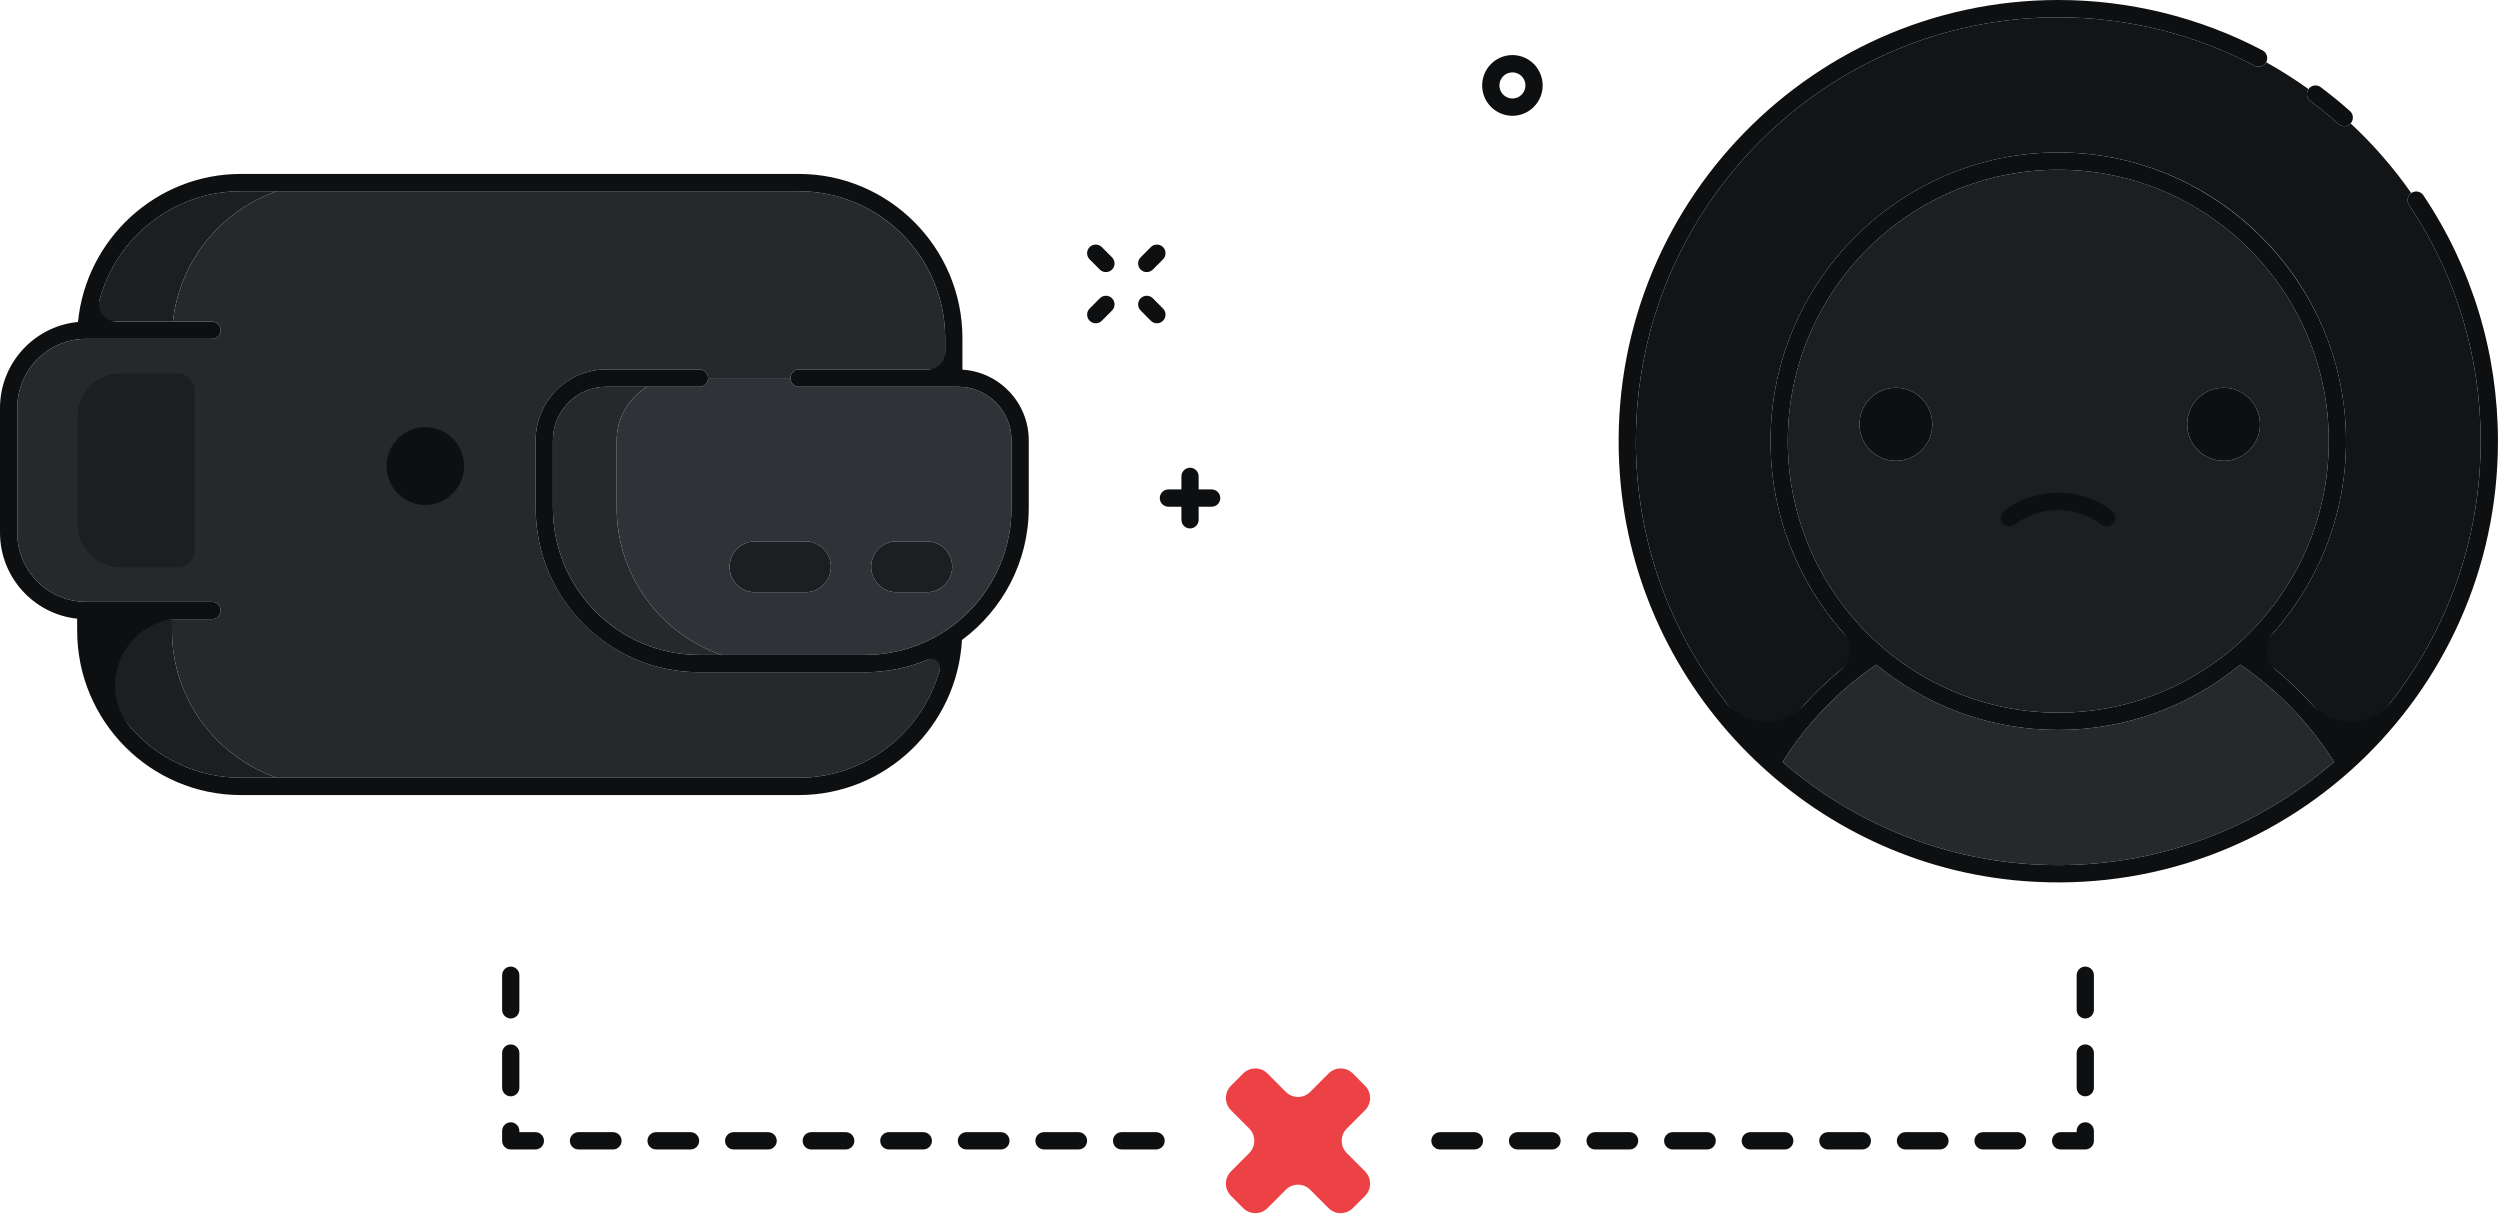 <svg width="232" height="113" viewBox="0 0 232 113" fill="none" xmlns="http://www.w3.org/2000/svg">
<path fill-rule="evenodd" clip-rule="evenodd" d="M25.683 17.745H22.361C15.385 17.745 9.626 23.045 8.855 29.841H16.048C16.654 24.216 20.514 19.544 25.683 17.745V17.745ZM15.961 58.528V57.458H8.761V58.528C8.761 66.054 14.861 72.176 22.361 72.176H25.684C20.045 70.215 15.961 64.833 15.961 58.528" fill="#1C1E21"/>
<path fill-rule="evenodd" clip-rule="evenodd" d="M74.152 34.283H87.714V31.393C87.714 23.868 81.613 17.745 74.114 17.745H25.683C20.514 19.544 16.654 24.215 16.048 29.841H19.68C20.122 29.841 20.48 30.2 20.48 30.643C20.48 31.087 20.122 31.446 19.68 31.446H8C4.47 31.446 1.6 34.328 1.6 37.869V49.429C1.6 52.971 4.47 55.852 8 55.852H19.68C20.122 55.852 20.48 56.212 20.48 56.655C20.48 57.098 20.122 57.458 19.68 57.458H15.961V58.529C15.961 64.833 20.045 70.214 25.684 72.176H74.114C80.941 72.176 86.592 67.098 87.554 60.511C85.389 61.702 82.907 62.382 80.269 62.382H64.909C56.527 62.382 49.709 55.54 49.709 47.129V40.867C49.709 37.236 52.652 34.283 56.269 34.283H64.909C65.351 34.283 65.709 34.643 65.709 35.086H73.352C73.352 34.643 73.71 34.283 74.152 34.283Z" fill="#26282C"/>
<path fill-rule="evenodd" clip-rule="evenodd" d="M57.229 47.129V40.867C57.229 38.751 58.379 36.897 60.081 35.889H56.269C53.534 35.889 51.309 38.122 51.309 40.867V47.129C51.309 54.654 57.41 60.776 64.909 60.776H66.952C61.312 58.815 57.229 53.433 57.229 47.129Z" fill="#26282C"/>
<path fill-rule="evenodd" clip-rule="evenodd" d="M11.2 34.658C8.99 34.658 7.2 36.455 7.2 38.672V48.627C7.2 50.844 8.99 52.641 11.2 52.641H16.48C17.364 52.641 18.08 51.922 18.08 51.035V36.264C18.08 35.377 17.364 34.658 16.48 34.658H11.2Z" fill="#1C1E21"/>
<path fill-rule="evenodd" clip-rule="evenodd" d="M86.014 54.958H83.194C81.9 54.958 80.843 53.896 80.843 52.598C80.843 51.301 81.9 50.239 83.194 50.239H86.014C87.307 50.239 88.365 51.301 88.365 52.598C88.365 53.896 87.307 54.958 86.014 54.958ZM74.756 54.958H70.054C68.761 54.958 67.703 53.896 67.703 52.598C67.703 51.301 68.761 50.239 70.054 50.239H74.756C76.049 50.239 77.107 51.301 77.107 52.598C77.107 53.896 76.049 54.958 74.756 54.958ZM88.909 35.889H74.152C73.71 35.889 73.352 35.529 73.352 35.086H65.709C65.709 35.529 65.35 35.889 64.909 35.889H60.081C58.38 36.897 57.229 38.751 57.229 40.867V47.129C57.229 53.433 61.313 58.815 66.952 60.776H80.269C87.768 60.776 93.869 54.654 93.869 47.129V40.867C93.869 38.122 91.644 35.889 88.909 35.889" fill="#2F3237"/>
<path fill-rule="evenodd" clip-rule="evenodd" d="M93.869 47.129C93.869 54.666 87.78 60.776 80.269 60.776H66.952H64.909C57.398 60.776 51.309 54.666 51.309 47.129V40.867C51.309 38.118 53.53 35.889 56.269 35.889H60.082H64.909C65.351 35.889 65.709 35.529 65.709 35.086C65.709 34.643 65.351 34.283 64.909 34.283H56.269C52.646 34.283 49.709 37.231 49.709 40.867V47.129C49.709 55.553 56.514 62.382 64.909 62.382H80.269C82.338 62.382 84.312 61.964 86.111 61.208C86.745 60.943 87.387 61.512 87.203 62.176C85.61 67.934 80.353 72.176 74.114 72.176H25.684H22.361C18.309 72.176 14.666 70.389 12.171 67.559C8.975 63.931 11.187 58.167 15.961 57.458H19.68C20.122 57.458 20.48 57.098 20.48 56.655C20.48 56.212 20.122 55.852 19.68 55.852H8C4.466 55.852 1.6 52.977 1.6 49.429V37.869C1.6 34.322 4.466 31.446 8 31.446H19.68C20.122 31.446 20.48 31.087 20.48 30.643C20.48 30.2 20.122 29.841 19.68 29.841H16.048H10.793C9.736 29.841 8.966 28.83 9.245 27.806C10.818 22.016 16.099 17.745 22.361 17.745H25.683H74.114C81.625 17.745 87.714 23.856 87.714 31.393V32.678C87.714 33.564 86.998 34.283 86.114 34.283H74.152C73.71 34.283 73.352 34.643 73.352 35.086C73.352 35.529 73.71 35.889 74.152 35.889H88.909C91.648 35.889 93.869 38.118 93.869 40.867V47.129ZM89.314 34.304V31.393C89.314 22.982 82.495 16.14 74.114 16.14H22.361C14.489 16.14 7.997 22.177 7.237 29.88C3.182 30.267 0 33.701 0 37.869V49.429C0 53.572 3.142 56.99 7.161 57.413V58.529C7.161 66.939 13.979 73.782 22.361 73.782H74.114C82.205 73.782 88.82 67.4 89.27 59.392C93.021 56.611 95.469 52.157 95.469 47.129V40.867C95.469 37.373 92.742 34.516 89.314 34.304V34.304Z" fill="#0E0F10"/>
<path fill-rule="evenodd" clip-rule="evenodd" d="M74.756 50.239H70.054C68.761 50.239 67.704 51.3 67.704 52.598C67.704 53.896 68.761 54.957 70.054 54.957H74.756C76.049 54.957 77.107 53.896 77.107 52.598C77.107 51.3 76.049 50.239 74.756 50.239ZM86.015 50.239H83.194C81.9 50.239 80.843 51.3 80.843 52.598C80.843 53.896 81.9 54.957 83.194 54.957H86.015C87.307 54.957 88.365 53.896 88.365 52.598C88.365 51.3 87.307 50.239 86.015 50.239Z" fill="#1C1E21"/>
<path fill-rule="evenodd" clip-rule="evenodd" d="M112.443 45.419H111.235V44.207C111.235 43.763 110.877 43.404 110.435 43.404C109.993 43.404 109.635 43.763 109.635 44.207V45.419H108.427C107.985 45.419 107.627 45.779 107.627 46.222C107.627 46.665 107.985 47.025 108.427 47.025H109.635V48.237C109.635 48.68 109.993 49.04 110.435 49.04C110.877 49.04 111.235 48.68 111.235 48.237V47.025H112.443C112.885 47.025 113.243 46.665 113.243 46.222C113.243 45.779 112.885 45.419 112.443 45.419ZM106.797 22.931L105.851 23.881C105.538 24.195 105.538 24.703 105.851 25.016C106.007 25.173 106.212 25.251 106.417 25.251C106.621 25.251 106.826 25.173 106.982 25.016L107.929 24.066C108.241 23.752 108.241 23.245 107.929 22.931C107.616 22.617 107.11 22.617 106.797 22.931ZM102.065 27.681L101.118 28.631C100.805 28.945 100.805 29.453 101.118 29.766C101.274 29.922 101.479 30.001 101.684 30.001C101.889 30.001 102.093 29.922 102.249 29.766L103.196 28.816C103.509 28.502 103.509 27.995 103.196 27.681C102.883 27.367 102.377 27.367 102.065 27.681ZM106.982 27.681C106.669 27.367 106.164 27.367 105.851 27.681C105.538 27.995 105.538 28.502 105.851 28.816L106.797 29.766C106.953 29.922 107.158 30.001 107.363 30.001C107.568 30.001 107.772 29.922 107.928 29.766C108.241 29.453 108.241 28.945 107.928 28.631L106.982 27.681ZM102.249 22.931C101.936 22.617 101.431 22.617 101.118 22.931C100.805 23.245 100.805 23.752 101.118 24.066L102.064 25.016C102.22 25.173 102.425 25.251 102.63 25.251C102.835 25.251 103.04 25.173 103.196 25.016C103.508 24.703 103.508 24.195 103.196 23.881L102.249 22.931ZM140.352 9.141C139.686 9.141 139.144 8.596 139.144 7.928C139.144 7.26 139.686 6.716 140.352 6.716C141.018 6.716 141.56 7.26 141.56 7.928C141.56 8.596 141.018 9.141 140.352 9.141ZM140.352 5.11C138.804 5.11 137.544 6.375 137.544 7.928C137.544 9.482 138.804 10.746 140.352 10.746C141.901 10.746 143.16 9.482 143.16 7.928C143.16 6.375 141.901 5.11 140.352 5.11Z" fill="#0E0F10"/>
<path fill-rule="evenodd" clip-rule="evenodd" d="M209.226 6.102C203.651 3.16 197.352 1.605 191.009 1.605C169.395 1.605 151.809 19.253 151.809 40.943C151.809 52.245 156.59 62.441 164.219 69.623C166.494 66.065 169.446 62.997 172.88 60.593C167.613 55.696 164.308 48.702 164.308 40.943C164.308 26.168 176.286 14.148 191.009 14.148C205.733 14.148 217.711 26.168 217.711 40.943C217.711 48.702 214.406 55.696 209.138 60.594C212.572 62.998 215.525 66.065 217.799 69.623C225.429 62.441 230.209 52.245 230.209 40.943C230.209 33.09 227.911 25.509 223.562 19.019C223.319 18.657 223.413 18.17 223.766 17.919C222.12 15.565 220.233 13.395 218.135 11.45C217.977 11.621 217.763 11.712 217.547 11.712C217.359 11.712 217.169 11.645 217.017 11.51C216.179 10.764 215.3 10.046 214.403 9.375C214.054 9.115 213.981 8.624 214.231 8.27C212.971 7.366 211.66 6.53 210.298 5.775C210.088 6.158 209.614 6.307 209.226 6.102" fill="#131416"/>
<path fill-rule="evenodd" clip-rule="evenodd" d="M165.425 70.71C172.297 76.667 181.238 80.282 191.01 80.282C200.782 80.282 209.722 76.666 216.594 70.71C214.345 67.12 211.374 64.046 207.899 61.68C203.294 65.464 197.412 67.739 191.01 67.739C184.608 67.739 178.726 65.465 174.122 61.681C170.646 64.046 167.674 67.121 165.425 70.71" fill="#26282C"/>
<path fill-rule="evenodd" clip-rule="evenodd" d="M175.94 35.984C177.806 35.984 179.318 37.502 179.318 39.374C179.318 41.246 177.806 42.765 175.94 42.765C174.074 42.765 172.562 41.246 172.562 39.374C172.562 37.502 174.074 35.984 175.94 35.984ZM206.349 35.984C208.214 35.984 209.727 37.502 209.727 39.374C209.727 41.246 208.214 42.765 206.349 42.765C204.482 42.765 202.97 41.246 202.97 39.374C202.97 37.502 204.482 35.984 206.349 35.984ZM191.01 66.134C204.85 66.134 216.111 54.833 216.111 40.944C216.111 27.053 204.85 15.754 191.01 15.754C177.169 15.754 165.908 27.053 165.908 40.944C165.908 54.833 177.169 66.134 191.01 66.134Z" fill="#1C1E21"/>
<path fill-rule="evenodd" clip-rule="evenodd" d="M175.94 42.764C177.806 42.764 179.318 41.246 179.318 39.374C179.318 37.502 177.806 35.984 175.94 35.984C174.074 35.984 172.562 37.502 172.562 39.374C172.562 41.246 174.074 42.764 175.94 42.764ZM206.349 42.764C208.214 42.764 209.727 41.246 209.727 39.374C209.727 37.502 208.214 35.984 206.349 35.984C204.482 35.984 202.97 37.502 202.97 39.374C202.97 41.246 204.482 42.764 206.349 42.764ZM214.403 9.375C215.301 10.046 216.18 10.764 217.017 11.51C217.17 11.645 217.358 11.712 217.547 11.712C217.763 11.712 217.977 11.621 218.134 11.45C218.138 11.447 218.142 11.445 218.146 11.441C218.439 11.11 218.409 10.602 218.078 10.309C217.208 9.533 216.293 8.786 215.358 8.087C215.005 7.822 214.503 7.896 214.239 8.252C214.235 8.258 214.235 8.264 214.231 8.27C213.982 8.624 214.054 9.115 214.403 9.375" fill="#0E0F10"/>
<path fill-rule="evenodd" clip-rule="evenodd" d="M191.009 67.739C197.412 67.739 203.293 65.465 207.899 61.68C211.373 64.046 214.345 67.12 216.594 70.71C209.722 76.667 200.781 80.282 191.009 80.282C181.237 80.282 172.297 76.667 165.425 70.71C167.674 67.121 170.645 64.046 174.121 61.681C178.726 65.465 184.608 67.739 191.009 67.739ZM191.009 15.754C204.85 15.754 216.111 27.054 216.111 40.944C216.111 54.833 204.85 66.134 191.009 66.134C177.169 66.134 165.908 54.833 165.908 40.944C165.908 27.054 177.169 15.754 191.009 15.754V15.754ZM224.889 18.124C224.643 17.755 224.146 17.658 223.779 17.905C223.774 17.909 223.771 17.915 223.766 17.919C223.413 18.17 223.319 18.657 223.562 19.02C227.91 25.509 230.209 33.09 230.209 40.944C230.209 50.063 227.097 58.464 221.885 65.141C220.069 67.468 216.573 67.614 214.597 65.421C213.543 64.252 212.405 63.161 211.193 62.159C210.167 61.31 210.048 59.754 210.933 58.758C215.647 53.456 218.299 46.27 217.6 38.477C216.437 25.503 205.862 15.121 192.913 14.215C177.333 13.124 164.308 25.536 164.308 40.944C164.308 47.776 166.872 54.017 171.082 58.755C171.969 59.751 171.853 61.308 170.826 62.158C169.614 63.16 168.476 64.251 167.421 65.421C165.445 67.614 161.949 67.468 160.133 65.141C154.922 58.464 151.809 50.063 151.809 40.944C151.809 19.252 169.394 1.606 191.009 1.606C197.352 1.606 203.651 3.161 209.226 6.102C209.614 6.307 210.088 6.158 210.297 5.775C210.3 5.771 210.304 5.769 210.306 5.765C210.512 5.372 210.361 4.887 209.97 4.68C204.167 1.618 197.61 0 191.009 0C167.476 0 148.533 20.098 150.327 44.087C151.825 64.106 167.929 80.266 187.877 81.769C211.782 83.57 231.809 64.56 231.809 40.944C231.809 32.769 229.417 24.878 224.889 18.124" fill="#0E0F10"/>
<path fill-rule="evenodd" clip-rule="evenodd" d="M39.468 39.635C37.489 39.635 35.868 41.261 35.868 43.248C35.868 45.235 37.489 46.861 39.468 46.861C41.449 46.861 43.069 45.235 43.069 43.248C43.069 41.261 41.449 39.635 39.468 39.635ZM195.986 47.39C194.69 46.407 193.165 45.861 191.611 45.747C191.552 45.742 191.493 45.742 191.434 45.739C191.284 45.73 191.134 45.722 190.985 45.722C190.835 45.722 190.686 45.73 190.536 45.739C190.477 45.742 190.418 45.742 190.358 45.747C188.805 45.861 187.279 46.407 185.984 47.39C185.631 47.657 185.562 48.161 185.829 48.514C185.986 48.723 186.225 48.833 186.467 48.833C186.635 48.833 186.805 48.78 186.949 48.67C186.953 48.667 186.958 48.665 186.962 48.662L186.971 48.674L187.02 48.638C187.902 47.979 188.914 47.57 189.958 47.407C190.037 47.395 190.116 47.396 190.194 47.387C190.457 47.355 190.72 47.328 190.985 47.328C191.25 47.328 191.513 47.355 191.775 47.387C191.854 47.396 191.933 47.395 192.011 47.407C193.054 47.57 194.067 47.979 194.95 48.638L194.998 48.674L195.007 48.662C195.011 48.665 195.017 48.667 195.021 48.67C195.165 48.78 195.334 48.833 195.502 48.833C195.745 48.833 195.984 48.723 196.141 48.514C196.408 48.161 196.338 47.657 195.986 47.39V47.39ZM151.227 105.065H148.027C147.585 105.065 147.227 105.424 147.227 105.867C147.227 106.311 147.585 106.67 148.027 106.67H151.227C151.669 106.67 152.027 106.311 152.027 105.867C152.027 105.424 151.669 105.065 151.227 105.065ZM158.427 105.065H155.227C154.785 105.065 154.427 105.424 154.427 105.867C154.427 106.311 154.785 106.67 155.227 106.67H158.427C158.869 106.67 159.227 106.311 159.227 105.867C159.227 105.424 158.869 105.065 158.427 105.065ZM144.027 105.065H140.827C140.385 105.065 140.027 105.424 140.027 105.867C140.027 106.311 140.385 106.67 140.827 106.67H144.027C144.469 106.67 144.827 106.311 144.827 105.867C144.827 105.424 144.469 105.065 144.027 105.065ZM136.827 105.065H133.627C133.185 105.065 132.827 105.424 132.827 105.867C132.827 106.311 133.185 106.67 133.627 106.67H136.827C137.269 106.67 137.627 106.311 137.627 105.867C137.627 105.424 137.269 105.065 136.827 105.065ZM193.514 89.698C193.073 89.698 192.714 90.057 192.714 90.501V93.712C192.714 94.155 193.073 94.515 193.514 94.515C193.956 94.515 194.314 94.155 194.314 93.712V90.501C194.314 90.057 193.956 89.698 193.514 89.698ZM187.227 105.065H184.027C183.585 105.065 183.227 105.424 183.227 105.867C183.227 106.311 183.585 106.67 184.027 106.67H187.227C187.669 106.67 188.027 106.311 188.027 105.867C188.027 105.424 187.669 105.065 187.227 105.065ZM193.514 104.148C193.073 104.148 192.714 104.508 192.714 104.951V105.064H191.227C190.785 105.064 190.427 105.424 190.427 105.867C190.427 106.31 190.785 106.67 191.227 106.67H193.514C193.956 106.67 194.314 106.31 194.314 105.867V104.951C194.314 104.508 193.956 104.148 193.514 104.148V104.148ZM193.514 96.923C193.073 96.923 192.714 97.283 192.714 97.726V100.937C192.714 101.38 193.073 101.74 193.514 101.74C193.956 101.74 194.314 101.38 194.314 100.937V97.726C194.314 97.283 193.956 96.923 193.514 96.923ZM165.627 105.065H162.427C161.985 105.065 161.627 105.424 161.627 105.867C161.627 106.311 161.985 106.67 162.427 106.67H165.627C166.069 106.67 166.427 106.311 166.427 105.867C166.427 105.424 166.069 105.065 165.627 105.065ZM172.827 105.065H169.627C169.185 105.065 168.827 105.424 168.827 105.867C168.827 106.311 169.185 106.67 169.627 106.67H172.827C173.269 106.67 173.627 106.311 173.627 105.867C173.627 105.424 173.269 105.065 172.827 105.065ZM180.027 105.065H176.827C176.385 105.065 176.027 105.424 176.027 105.867C176.027 106.311 176.385 106.67 176.827 106.67H180.027C180.469 106.67 180.827 106.311 180.827 105.867C180.827 105.424 180.469 105.065 180.027 105.065Z" fill="#0E0F10"/>
<path fill-rule="evenodd" clip-rule="evenodd" d="M124.981 107.003C124.356 106.376 124.356 105.36 124.981 104.732L126.678 103.029C127.303 102.402 127.303 101.386 126.678 100.759L125.547 99.623C124.922 98.996 123.909 98.996 123.283 99.623L121.587 101.326C120.962 101.953 119.949 101.953 119.324 101.326L117.627 99.623C117.002 98.996 115.989 98.996 115.364 99.623L114.233 100.759C113.608 101.386 113.608 102.402 114.233 103.029L115.93 104.732C116.555 105.36 116.555 106.376 115.93 107.003L114.233 108.706C113.608 109.333 113.608 110.349 114.233 110.977L115.364 112.112C115.989 112.739 117.002 112.739 117.627 112.112L119.324 110.409C119.949 109.781 120.962 109.781 121.587 110.409L123.283 112.112C123.909 112.739 124.922 112.739 125.547 112.112L126.678 110.977C127.303 110.349 127.303 109.333 126.678 108.706L124.981 107.003Z" fill="#ED4245"/>
<path fill-rule="evenodd" clip-rule="evenodd" d="M89.684 105.065H92.884C93.325 105.065 93.684 105.424 93.684 105.867C93.684 106.311 93.325 106.67 92.884 106.67H89.684C89.242 106.67 88.884 106.311 88.884 105.867C88.884 105.424 89.242 105.065 89.684 105.065ZM82.484 105.065H85.684C86.125 105.065 86.484 105.424 86.484 105.867C86.484 106.311 86.125 106.67 85.684 106.67H82.484C82.042 106.67 81.684 106.311 81.684 105.867C81.684 105.424 82.042 105.065 82.484 105.065ZM96.884 105.065H100.084C100.525 105.065 100.884 105.424 100.884 105.867C100.884 106.311 100.525 106.67 100.084 106.67H96.884C96.442 106.67 96.084 106.311 96.084 105.867C96.084 105.424 96.442 105.065 96.884 105.065ZM104.084 105.065H107.284C107.725 105.065 108.084 105.424 108.084 105.867C108.084 106.311 107.725 106.67 107.284 106.67H104.084C103.642 106.67 103.284 106.311 103.284 105.867C103.284 105.424 103.642 105.065 104.084 105.065ZM47.397 89.698C47.838 89.698 48.197 90.057 48.197 90.501V93.712C48.197 94.155 47.838 94.515 47.397 94.515C46.955 94.515 46.597 94.155 46.597 93.712V90.501C46.597 90.057 46.955 89.698 47.397 89.698ZM53.684 105.065H56.884C57.325 105.065 57.684 105.424 57.684 105.867C57.684 106.311 57.325 106.67 56.884 106.67H53.684C53.242 106.67 52.884 106.311 52.884 105.867C52.884 105.424 53.242 105.065 53.684 105.065ZM47.397 104.148C47.838 104.148 48.197 104.508 48.197 104.951V105.064H49.684C50.125 105.064 50.484 105.424 50.484 105.867C50.484 106.31 50.125 106.67 49.684 106.67H47.397C46.955 106.67 46.597 106.31 46.597 105.867V104.951C46.597 104.508 46.955 104.148 47.397 104.148V104.148ZM47.397 96.923C47.838 96.923 48.197 97.283 48.197 97.726V100.937C48.197 101.38 47.838 101.74 47.397 101.74C46.955 101.74 46.597 101.38 46.597 100.937V97.726C46.597 97.283 46.955 96.923 47.397 96.923ZM75.284 105.065H78.484C78.925 105.065 79.284 105.424 79.284 105.867C79.284 106.311 78.925 106.67 78.484 106.67H75.284C74.842 106.67 74.484 106.311 74.484 105.867C74.484 105.424 74.842 105.065 75.284 105.065ZM68.084 105.065H71.284C71.725 105.065 72.084 105.424 72.084 105.867C72.084 106.311 71.725 106.67 71.284 106.67H68.084C67.642 106.67 67.284 106.311 67.284 105.867C67.284 105.424 67.642 105.065 68.084 105.065ZM60.884 105.065H64.084C64.525 105.065 64.884 105.424 64.884 105.867C64.884 106.311 64.525 106.67 64.084 106.67H60.884C60.442 106.67 60.084 106.311 60.084 105.867C60.084 105.424 60.442 105.065 60.884 105.065Z" fill="#0E0F10"/>
</svg>
